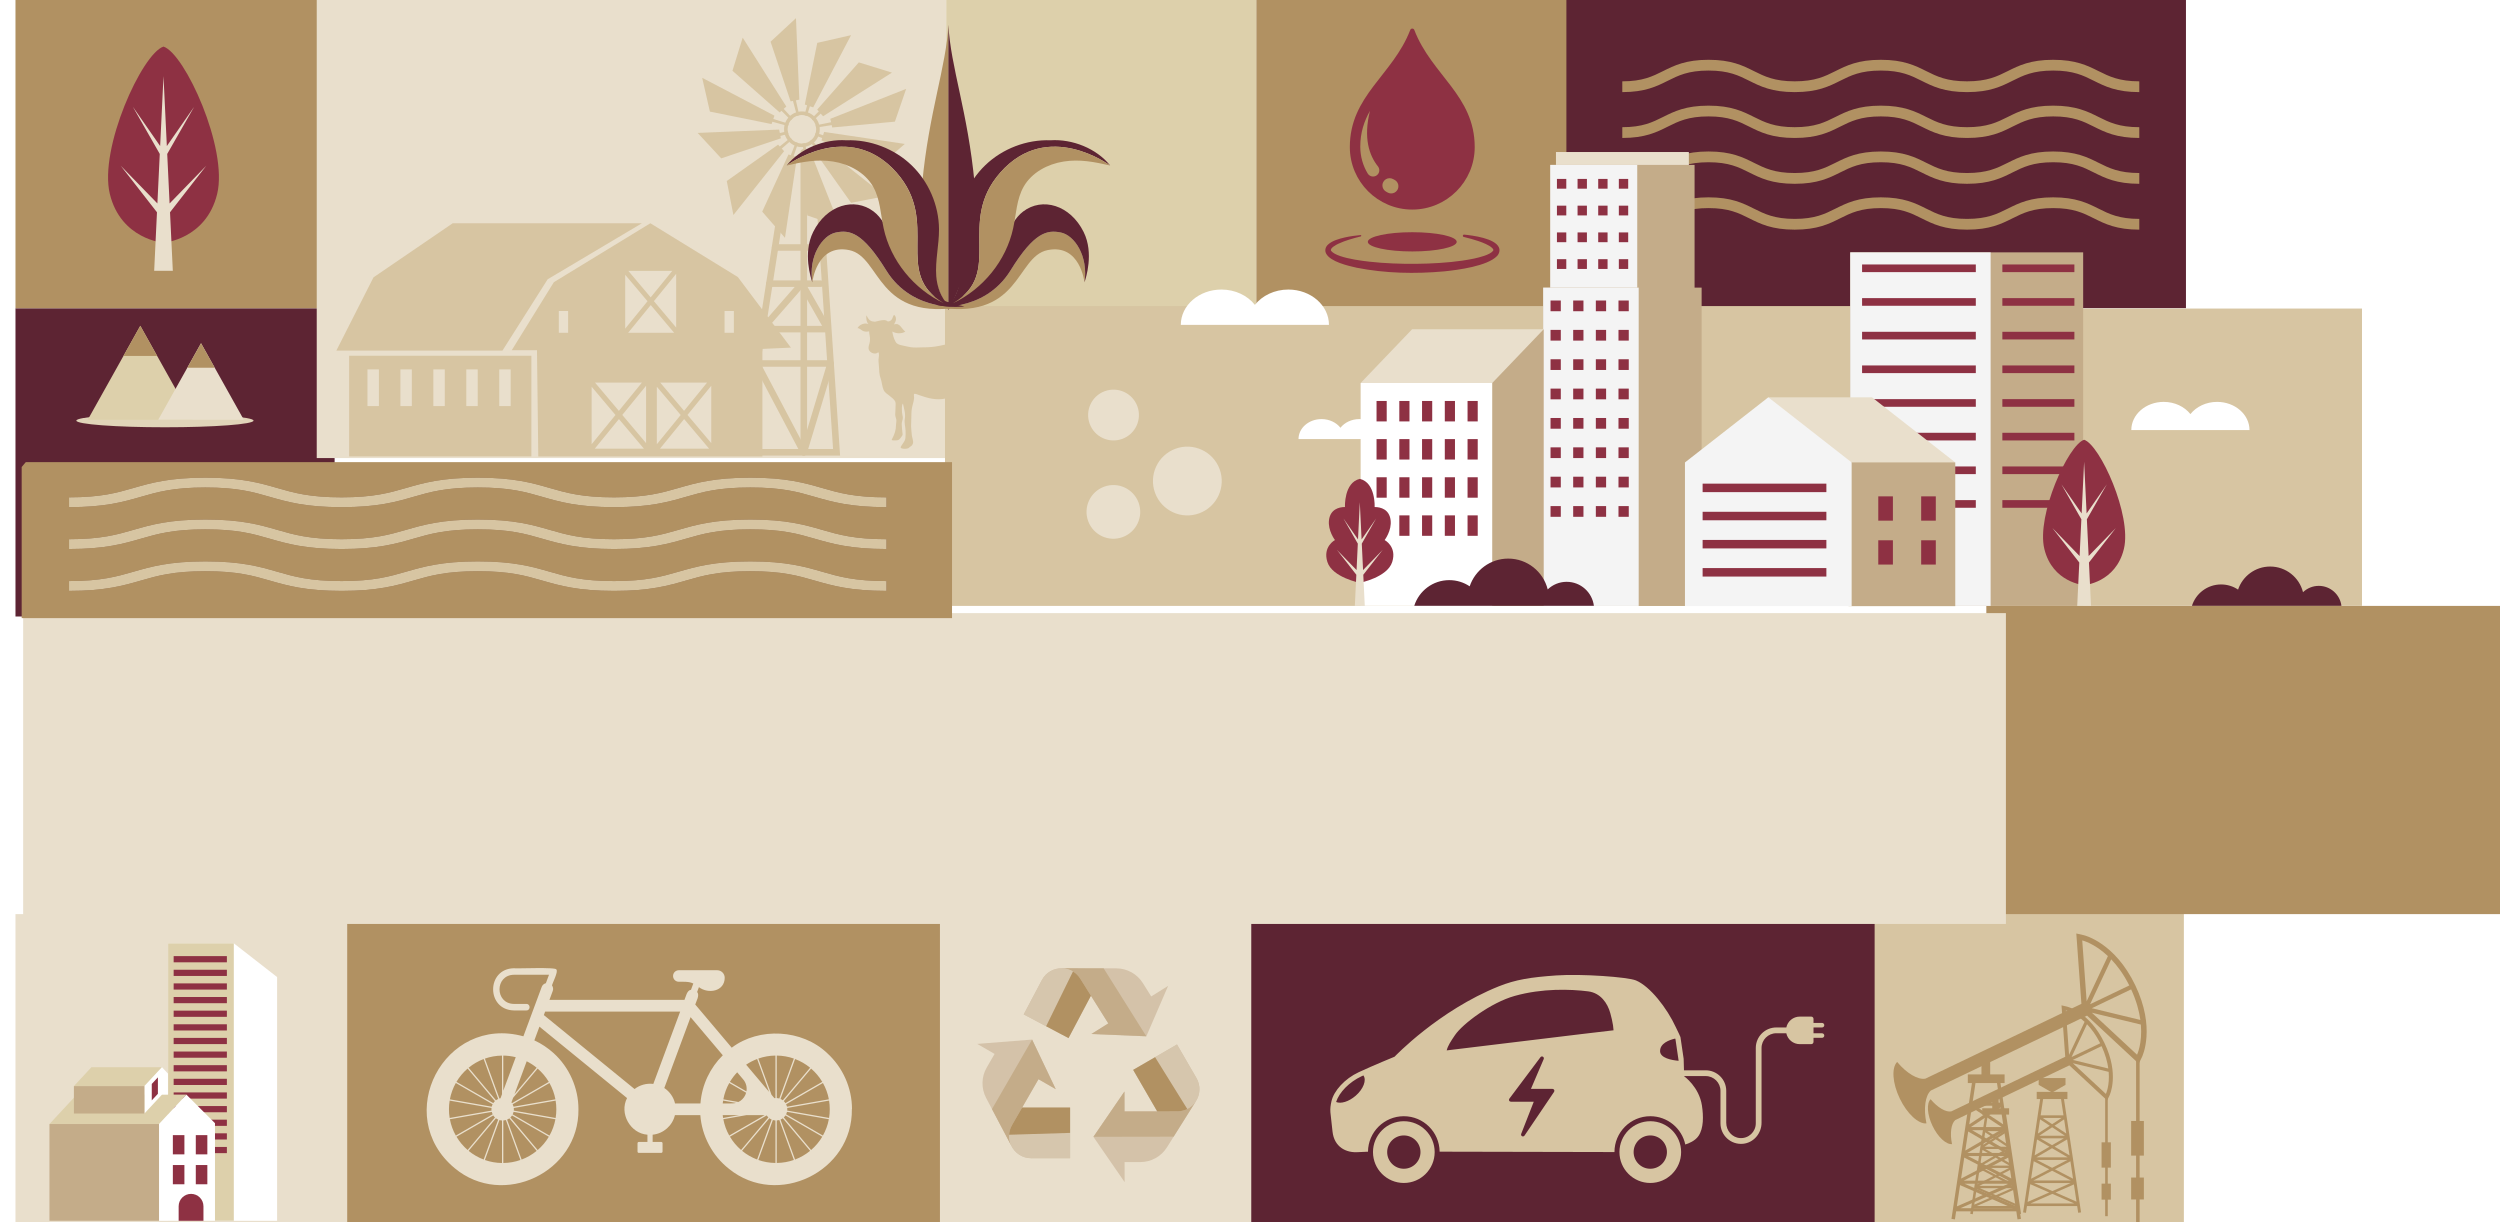 <?xml version="1.0" encoding="UTF-8"?>
<svg id="Capa_2" data-name="Capa 2" xmlns="http://www.w3.org/2000/svg" xmlns:xlink="http://www.w3.org/1999/xlink" viewBox="0 0 1233.82 603.31">
  <defs>
    <style>
      .cls-1 {
        fill: #f4f4f4;
      }

      .cls-2 {
        fill: #fff;
      }

      .cls-3, .cls-4 {
        fill: #b19162;
      }

      .cls-5 {
        fill: #8e3143;
      }

      .cls-6 {
        fill: #d4c2a9;
      }

      .cls-7 {
        fill: #ddd0ab;
      }

      .cls-8 {
        fill: #e1d4b9;
      }

      .cls-9 {
        filter: url(#drop-shadow-1);
      }

      .cls-9, .cls-10 {
        fill: #e9dfcc;
      }

      .cls-11 {
        fill: #5d2433;
      }

      .cls-12 {
        fill: #764c28;
      }

      .cls-13 {
        fill: #d6c6ad;
      }

      .cls-14 {
        fill: #c4ac89;
      }

      .cls-4 {
        filter: url(#drop-shadow-2);
      }

      .cls-15 {
        fill: #d7c5a2;
      }
    </style>
    <filter id="drop-shadow-1" filterUnits="userSpaceOnUse">
      <feOffset dx="3.62" dy="3.62"/>
      <feGaussianBlur result="blur" stdDeviation="3.62"/>
      <feFlood flood-color="#000" flood-opacity=".3"/>
      <feComposite in2="blur" operator="in"/>
      <feComposite in="SourceGraphic"/>
    </filter>
    <filter id="drop-shadow-2" filterUnits="userSpaceOnUse">
      <feOffset dx="2.89" dy="2.89"/>
      <feGaussianBlur result="blur-2" stdDeviation="3.85"/>
      <feFlood flood-color="#000" flood-opacity=".2"/>
      <feComposite in2="blur-2" operator="in"/>
      <feComposite in="SourceGraphic"/>
    </filter>
  </defs>
  <g id="Capa_1-2" data-name="Capa 1">
    <rect class="cls-11" x="7.64" y="152.15" width="157.5" height="152.11"/>
    <rect class="cls-11" x="772.24" width="306.59" height="152.11" transform="translate(1851.07 152.11) rotate(180)"/>
    <g>
      <path class="cls-3" d="m1035.72,35.11c-5.51-2.75-11.19-5.6-22.44-5.6s-16.94,2.85-22.44,5.6c-5.18,2.59-10.07,5.03-20.07,5.03s-14.9-2.44-20.07-5.03c-5.5-2.75-11.19-5.6-22.45-5.6s-16.94,2.85-22.44,5.6c-5.18,2.59-10.07,5.03-20.07,5.03s-14.9-2.45-20.08-5.03c-5.51-2.75-11.19-5.6-22.46-5.6s-16.96,2.85-22.46,5.6c-5.19,2.59-10.08,5.03-20.09,5.03v5.32c11.26,0,16.96-2.85,22.46-5.6,5.18-2.59,10.08-5.04,20.09-5.04s14.9,2.45,20.08,5.04c5.5,2.75,11.19,5.6,22.46,5.6s16.95-2.85,22.45-5.6c5.18-2.59,10.06-5.04,20.07-5.04s14.9,2.45,20.08,5.04c5.5,2.75,11.19,5.6,22.45,5.6s16.95-2.85,22.45-5.6c5.18-2.59,10.06-5.04,20.06-5.04s14.89,2.45,20.06,5.04c5.5,2.75,11.19,5.6,22.44,5.6v-5.32c-10,0-14.88-2.44-20.06-5.03Z"/>
      <path class="cls-3" d="m1013.28,52.14c-11.25,0-16.94,2.85-22.44,5.6-5.18,2.59-10.07,5.03-20.07,5.03s-14.9-2.44-20.07-5.03c-5.5-2.75-11.19-5.6-22.45-5.6s-16.94,2.85-22.44,5.6c-5.18,2.59-10.07,5.03-20.07,5.03s-14.9-2.45-20.08-5.03c-5.51-2.75-11.19-5.6-22.46-5.6s-16.96,2.85-22.46,5.6c-5.19,2.59-10.08,5.03-20.09,5.03v5.32c11.26,0,16.96-2.84,22.46-5.6,5.18-2.59,10.08-5.04,20.09-5.04s14.9,2.44,20.08,5.04c5.5,2.75,11.19,5.6,22.46,5.6s16.95-2.84,22.45-5.6c5.18-2.59,10.06-5.04,20.07-5.04s14.9,2.45,20.08,5.04c5.5,2.75,11.19,5.6,22.45,5.6s16.95-2.84,22.45-5.6c5.18-2.59,10.06-5.04,20.06-5.04s14.89,2.44,20.06,5.04c5.5,2.75,11.19,5.6,22.44,5.6v-5.32c-10,0-14.88-2.44-20.06-5.03-5.51-2.75-11.19-5.6-22.44-5.6Z"/>
      <path class="cls-3" d="m1013.28,74.76c-11.25,0-16.94,2.84-22.44,5.6-5.18,2.59-10.07,5.03-20.07,5.03s-14.9-2.44-20.07-5.03c-5.5-2.75-11.19-5.6-22.45-5.6s-16.94,2.84-22.44,5.6c-5.18,2.59-10.07,5.03-20.07,5.03s-14.9-2.44-20.08-5.03c-5.51-2.75-11.19-5.6-22.46-5.6s-16.96,2.84-22.46,5.6c-5.19,2.59-10.08,5.03-20.09,5.03v5.32c11.26,0,16.96-2.85,22.46-5.6,5.18-2.59,10.08-5.04,20.09-5.04s14.9,2.44,20.08,5.04c5.5,2.75,11.19,5.6,22.46,5.6s16.95-2.85,22.45-5.6c5.18-2.59,10.06-5.04,20.07-5.04s14.9,2.45,20.08,5.04c5.5,2.75,11.19,5.6,22.45,5.6s16.95-2.85,22.45-5.6c5.18-2.59,10.06-5.04,20.06-5.04s14.89,2.44,20.06,5.04c5.5,2.75,11.19,5.6,22.44,5.6v-5.32c-10,0-14.88-2.44-20.06-5.03-5.51-2.75-11.19-5.6-22.44-5.6Z"/>
      <path class="cls-3" d="m1013.28,97.39c-11.25,0-16.94,2.85-22.44,5.6-5.18,2.59-10.07,5.04-20.07,5.04s-14.9-2.44-20.07-5.04c-5.5-2.75-11.19-5.6-22.45-5.6s-16.94,2.85-22.44,5.6c-5.18,2.59-10.07,5.04-20.07,5.04s-14.9-2.45-20.08-5.04c-5.51-2.75-11.19-5.6-22.46-5.6s-16.96,2.85-22.46,5.6c-5.19,2.59-10.08,5.04-20.09,5.04v5.31c11.26,0,16.96-2.85,22.46-5.6,5.18-2.59,10.08-5.04,20.09-5.04s14.9,2.44,20.08,5.04c5.5,2.75,11.19,5.6,22.46,5.6s16.95-2.85,22.45-5.6c5.18-2.59,10.06-5.04,20.07-5.04s14.9,2.45,20.08,5.04c5.5,2.75,11.19,5.6,22.45,5.6s16.95-2.85,22.45-5.6c5.18-2.59,10.06-5.04,20.06-5.04s14.89,2.44,20.06,5.04c5.5,2.75,11.19,5.6,22.44,5.6v-5.31c-10,0-14.88-2.44-20.06-5.04-5.51-2.75-11.19-5.6-22.44-5.6Z"/>
    </g>
    <rect class="cls-3" x="7.64" width="153.03" height="152.11"/>
    <rect class="cls-10" x="156.32" width="310.55" height="226.07"/>
    <rect class="cls-7" x="466.96" width="153.03" height="152.11"/>
    <rect class="cls-3" x="620.03" width="153.03" height="152.11"/>
    <g>
      <path class="cls-5" d="m80.69,22.99c-10.54,3.4-31.93,50.28-26.49,72.71s26.49,24.12,26.49,24.12c0,0,21.05-1.7,26.49-24.12,5.44-22.42-15.95-69.31-26.49-72.71Z"/>
      <polygon class="cls-10" points="101.8 81.79 83.7 100.41 82.53 75.97 95.84 52.67 82.34 72.08 80.69 37.59 79.04 72.08 65.54 52.67 78.85 75.97 77.68 100.41 59.57 81.79 77.47 104.76 76.09 133.64 80.69 133.64 85.29 133.64 83.91 104.76 101.8 81.79"/>
    </g>
    <g>
      <path class="cls-5" d="m698,14.79c-.35-.92-1.66-.92-2.01,0-8.59,22.35-29.81,32.3-29.81,57.82,0,17.02,13.79,30.82,30.81,30.82s30.82-13.8,30.82-30.82c0-25.52-21.22-35.47-29.81-57.82Zm-17.82,71.01c-1.28,1.85-4.03,1.74-5.19-.18-2.32-3.86-3.66-8.38-3.66-13.21,0-7.03,1.93-12.64,4.78-17.68-3.34,13.44-.33,22.02,3.93,27.37.85,1.07.92,2.57.14,3.7Zm9.41,8.03c-.68,1.06-1.83,1.64-3,1.64-.57,0-1.13-.13-1.66-.41-.3-.16-.6-.33-.89-.5-1.67-.97-2.27-3.08-1.34-4.78.65-1.18,1.86-1.84,3.11-1.84.59,0,1.19.14,1.74.45.23.12.45.24.67.36,1.87.95,2.5,3.31,1.37,5.08Z"/>
      <ellipse class="cls-5" cx="696.99" cy="119.35" rx="21.94" ry="4.75"/>
      <path class="cls-5" d="m722.56,115.78c4.5.46,15.15,1.84,17.17,6.28.69,1.49.16,3.19-.92,4.32-4.79,4.96-19.21,6.85-26.08,7.55-14.39,1.29-29.02,1.01-43.22-1.81-4.24-.95-12.89-2.94-15.02-6.95-.81-1.55-.35-3.26.88-4.42,2.17-2.02,5.51-2.89,8.31-3.56,2.58-.58,5.18-.94,7.78-1.18.19-.02.35.12.37.31.02.17-.1.32-.26.36-3.71.95-7.47,1.95-10.94,3.56-1.09.5-4.58,2.3-3.66,3.6,3.22,3.97,19.22,5.44,24.65,5.84,7.67.56,15.38.66,23.06.39,7.62-.3,15.37-.91,22.8-2.46,2.61-.59,7.81-1.78,9.4-3.83.35-.46-.03-.91-.36-1.28-.87-.91-2.08-1.53-3.24-2.08-1.12-.52-2.3-.97-3.5-1.39-2.42-.83-4.92-1.49-7.41-2.1-.69-.18-.5-1.19.19-1.13h0Z"/>
    </g>
    <g>
      <path class="cls-15" d="m428.69,160.07c-.99-.94-1.43-3.18-1.01-4.48.32.86.83,1.8,1.55,2.4.81.68,1.69.7,2.57.79.41-.11.84-.19,1.23-.28,1.25-.28,3.13-.84,4.38-.31.27.11.51.27.73.46.58-.01,1.12-.14,1.69-.67.75-.7.8-2,1.41-2.6.75.56.98,1.38.95,2.24-.05,1.05-.67,1.6-.93,2.53,2.88-1.15,3.69,2.31,5.54,3.48-1.84,1.23-4.45,1.08-6.43-.01.22,1.62.82,3.69,1.65,5.11.72,1.23,2.15,1.52,3.45,1.79,1.28.26,2.58.61,3.88.82,2.05.33,3.98.09,6.03.09,2.97.01,5.58-.2,8.49-.8,2.66-.55,5.29-1.25,8-1.47,1.77-.14,3.58.14,5.3.62,1.02.29,2.07.51,3,1.03.87.49,1.25.5,2.18.65,2.01.34,2.8,2.39,4.02,3.72,1.47,1.6,4.42,1.24,5.05,4.24.26,1.21-.2,3.17-1,4.01-.12-1.53-1.47-3.6-3.22-3.47-.16,2.9-.51,5.9-1.21,8.68-.64,2.54-1.22,4.27-.02,6.8.69,1.46,1.67,2.1,2.82,3.1,1.24,1.08.99,1.71.68,3.19-.38,1.82-.64,3.68-.55,5.59.08,1.73.87,3.62.88,5.23.01,1.01-1.03,2.46-1.64,3.51-.56.96-.71.97-1.99,1.33-.79.22-1.7.42-2.49.55-.1-1.54,1.63-2.97,2.21-4.4.79-1.95.43-3.73.4-5.8-.02-1.45.47-3.94-.16-5.1-.47-.85-2.03-1.78-2.73-2.54-.66-.71-1.25-1.7-2.05-2.18-.17,2.54-.34,3.23-1.92,4.93-1.08,1.16-3.04,2.87-3.38,4.42-.16.7.35,1.83.02,2.64-.39.94-.56.56-1.18,1.17-.64.63-1.12,1.51-2.04,1.76-.95.26-2.84.04-3.9,0,.67-2.13,2.39-4.05,3.35-6.16.91-2.02,2.56-3.65,3.39-5.76,1.1-2.78-.47-4.72-2.02-6.9-1.06-1.49-1.11-.69-2.56.53-1.45,1.21-2.65,1.72-4.48,2.13-4.46,1.01-8.74-.16-12.92-1.65-.77-.27-1.74-.74-2.57-.65-.26.54.03,1.43-.01,2.05-.06,1.02-.34,2.06-.61,3.03-.47,1.7-.72,3.2-.72,5.01,0,1.99-.16,3.94-.16,5.93,0,1.33.26,2.48.31,3.77.06,1.33.56,2.49.69,3.78.07.7-.18,1.39-.69,1.96-.27.31-.54.38-.84.61-.24.18-.52.52-.8.67-.73.39-2.61.39-3.35.08-.92-.39-.25-.98.14-1.66.65-1.14,1.52-1.86,1.71-3.24.17-1.26.16-2.64.1-3.92-.08-1.8-.71-3.88-.38-5.64.5-2.66-.39-5.07-.9-7.66-.76.79-.52,3.34-.46,4.46.05.84.38,1.71.4,2.53.02,1.08-.59,2.04-.55,3.2.05,1.4.18,2.83.35,4.22.12.92.17,1.16-.42,1.9-.42.52-.83,1.25-1.42,1.59-.65.37-1.92.34-2.65.29-1.11-.07-.86-.27-.49-.97,1.05-1.99,1.81-4.17,1.8-6.49,0-.89.3-1.98.16-2.84-.14-.86-.56-1.53-.55-2.47,0-1.15.21-2.24.15-3.41-.05-.95.25-2.03-.12-2.94-.45-1.09-1.93-2.17-2.82-2.88-1.13-.91-2.36-1.55-2.96-2.95-.74-1.74-.78-3.67-1.39-5.45-.38-1.09-.61-2.07-.7-3.21-.15-1.76-.18-3.54-.39-5.3-.16-1.32.42-2.69.16-4-.05-.26-.13-.46-.24-.61-.46.37-.99.63-1.63.66-1.46.06-3.11-1.04-3.22-2.59-.07-1.11.48-2.17.63-3.26.09-.64.1-1.28.07-1.91-.03-.36-.07-.72-.15-1.09-.14-.66-.25-1.39-.28-2.13-.82.23-1.68.26-2.67-.03-1.02-.29-2-1.61-3.06-1.52.91-1.77,3.71-2.92,5.53-1.92Z"/>
      <g>
        <g>
          <path class="cls-15" d="m386.95,63.8c0,4.87,3.94,8.81,8.81,8.81,4.87,0,8.81-3.94,8.81-8.81,0-4.87-3.94-8.81-8.81-8.81-4.87,0-8.81,3.94-8.81,8.81Zm1.76,0c0-3.9,3.16-7.05,7.05-7.05s7.05,3.16,7.05,7.05c0,3.9-3.16,7.05-7.05,7.05s-7.05-3.16-7.05-7.05Z"/>
          <g>
            <path class="cls-15" d="m394.45,56.87c-.39.07-.76.18-1.12.31l-1.98-7.38-1.17.23-9.89-29.44,12.55-11.63,1.65,40.22-1.7.34,1.67,7.35Z"/>
            <path class="cls-15" d="m399.7,52.46l-1.47,4.74c-.39-.15-.8-.26-1.22-.34l1.31-4.88-1.13-.39,6.15-30.44,16.68-3.8-18.68,35.66-1.64-.56Z"/>
            <path class="cls-15" d="m405.05,56.08l-3.7,3.43c-.26-.33-.54-.64-.85-.93l3.6-3.6-.79-.9,20.55-23.29,16.35,5.05-34.01,21.54-1.14-1.3Z"/>
            <path class="cls-15" d="m386.77,53.73l4.39,4.74c-.3.26-.59.55-.84.86l-4.64-4.64-.9.79-23.29-20.55,5.05-16.35,21.54,34.01-1.3,1.14Z"/>
            <path class="cls-15" d="m410.73,62.92l-.26-1.17-7.71,1.21c-.05-.39-.12-.77-.23-1.13l7.62-1.5-.38-1.69,37.44-14.78-5.55,16.18-30.93,2.88Z"/>
            <path class="cls-15" d="m380.79,61.23l-30.44-6.15-3.8-16.68,35.66,18.68-.56,1.64,7.61,2.36c-.15.35-.26.72-.35,1.09l-7.73-2.07-.39,1.13Z"/>
            <path class="cls-15" d="m384.82,72.27l5.28-4.26c.24.32.5.62.79.89l-5.08,4.43,1.17,1.27-25.03,31.52-3.28-16.79,25.34-17.95.81.88Z"/>
            <path class="cls-15" d="m390.28,76.59l2.48-6.41c.36.17.73.31,1.12.42l-2.2,6.43,1.65.51-5.92,39.82-11.24-12.9,12.97-28.22,1.14.36Z"/>
            <path class="cls-15" d="m384.53,63.96l.34,1.7,3.91-.89c.06.44.16.86.29,1.27l-3.92,1.05.23,1.17-29.44,9.89-11.63-12.55,40.22-1.65Z"/>
            <path class="cls-15" d="m402.95,73.95l-3.39-4.21c.35-.23.68-.48.99-.77l3.48,3.99,1.27-1.17,31.52,25.03-16.79,3.28-17.95-25.34.88-.81Z"/>
            <path class="cls-15" d="m405.42,69.28l.36-1.14-3.61-1.39c.18-.39.32-.81.43-1.23l3.61,1.24.51-1.65,39.82,5.92-12.9,11.24-28.22-12.97Z"/>
            <path class="cls-15" d="m396.02,70.84c.44-.02.87-.07,1.28-.16l.81,4.13,1.69-.38,14.78,37.44-16.18-5.55-2.88-30.93,1.17-.26-.67-4.29Z"/>
          </g>
        </g>
        <polygon class="cls-15" points="364.79 224.84 414.61 224.84 406.19 99.99 402.95 100.21 411.14 221.59 368.58 221.59 388.55 94.02 385.34 93.51 364.79 224.84"/>
        <path class="cls-15" d="m396.45,224.82c-.8-.12-1.38-.8-1.38-1.61v-42.21s-21.52,0-21.52,0c-.9,0-1.62-.73-1.62-1.62,0-.9.73-1.62,1.62-1.62h21.52s0-102.64,0-102.64c0-.9.73-1.62,1.62-1.62s1.62.73,1.62,1.62v102.64s11.61,0,11.61,0c.51,0,1,.24,1.3.65.31.41.4.95.25,1.44l-13.23,43.83c-.21.69-.85,1.15-1.55,1.15-.08,0-.16,0-.24-.02Zm1.86-43.81v31.22s9.42-31.22,9.42-31.22h-9.42Z"/>
        <path class="cls-15" d="m396.69,224.84c.26,0,.51-.06.76-.19.79-.42,1.1-1.4.68-2.19l-23.14-43.83c-.42-.79-1.4-1.1-2.19-.68-.79.42-1.1,1.4-.68,2.19l23.14,43.83c.29.55.85.86,1.44.86Z"/>
        <path class="cls-15" d="m374.69,163.11c-.26-.58-.16-1.26.26-1.74l17.25-19.75h-12.48c-.9,0-1.62-.73-1.62-1.62,0-.9.73-1.62,1.62-1.62h25.34c.9,0,1.62.73,1.62,1.62,0,.9-.73,1.62-1.62,1.62h-6.51s11.38,20.01,11.38,20.01c.29.5.28,1.12,0,1.62-.29.5-.82.81-1.4.81h-32.35c-.64,0-1.21-.37-1.48-.95Zm20.79-20.32l-15.74,18.02h25.99s-10.25-18.02-10.25-18.02Z"/>
        <path class="cls-15" d="m382.51,123.76h22.06c.9,0,1.62-.73,1.62-1.62s-.73-1.62-1.62-1.62h-22.06c-.9,0-1.62.73-1.62,1.62s.73,1.62,1.62,1.62Z"/>
      </g>
      <g>
        <path class="cls-15" d="m252.55,172.84h12.47s.64,52.43.64,52.43h110.61s0-53.07,0-53.07l14.07-.64-26.21-34.85-43.16-26.53-47.63,29.09-20.78,33.57Zm64.25,15.98l-11.37,13.95-11.77-13.95h23.14Zm-6.79-24.58l11.15-13.68,11.54,13.68h-22.7Zm-1.46-28.63l11.02,13.06-11.02,13.52v-26.58Zm23.23-1.93l-10.65,13.07-11.03-13.07h19.69s1.99,0,1.99,0Zm1.93,27.98l-10.99-13.03,10.99-13.49c0,4.86,0,20.35,0,26.51Zm15.26,27.15l-11.37,13.95-11.77-13.95h23.14Zm8.62-35.33h4.59v10.75h-4.59v-10.75Zm-6.56,65.2l-11.73-13.9,11.73-14.39c0,5.19,0,21.72,0,28.3Zm-25.3,2.74l11.9-14.6,12.32,14.6h-24.22Zm-1.56-30.55l11.76,13.94-11.76,14.43v-28.36Zm-5.32,27.81l-11.73-13.9,11.73-14.39c0,5.19,0,21.72,0,28.3Zm-25.3,2.74l11.9-14.6,12.32,14.6h-24.22Zm-1.56-30.55l11.76,13.94-11.76,14.43v-28.36Zm-16.2-37.38h4.59v10.75h-4.59v-10.75Z"/>
        <polygon class="cls-15" points="166 173.02 247.98 173.02 270.29 137.83 316.8 110.18 223.42 110.18 184.33 136.88 166 173.02"/>
        <path class="cls-15" d="m172.31,175.58v49.68s89.94,0,89.94,0v-49.68s-89.94,0-89.94,0Zm74.08,6.73h5.64v18.11h-5.64v-18.11Zm-16.26,0h5.64v18.11h-5.64v-18.11Zm-16.26,0h5.64v18.11h-5.64v-18.11Zm-16.26,0h5.64v18.11h-5.64v-18.11Zm-16.26,0h5.64v18.11h-5.64v-18.11Z"/>
      </g>
    </g>
    <rect class="cls-10" x="7.64" y="451.14" width="163.71" height="152.11"/>
    <rect class="cls-3" x="171.33" y="451.14" width="292.75" height="152.11"/>
    <rect class="cls-15" x="924.77" y="450.98" width="153.03" height="152.11"/>
    <rect class="cls-11" x="617.44" y="451.2" width="307.74" height="152.11"/>
    <rect class="cls-10" x="463.89" y="451.2" width="153.61" height="152.11"/>
    <g>
      <polygon class="cls-2" points="136.76 602.49 82.96 602.49 82.96 465.55 115.39 465.55 136.76 482.21 136.76 602.49"/>
      <rect class="cls-7" x="82.96" y="465.55" width="32.43" height="136.93"/>
      <rect class="cls-5" x="85.7" y="471.87" width="26.27" height="3.06"/>
      <rect class="cls-5" x="85.7" y="478.6" width="26.27" height="3.06"/>
      <rect class="cls-5" x="85.7" y="485.33" width="26.27" height="3.06"/>
      <rect class="cls-5" x="85.7" y="492.05" width="26.27" height="3.06"/>
      <rect class="cls-5" x="85.7" y="498.78" width="26.27" height="3.06"/>
      <rect class="cls-5" x="85.7" y="505.51" width="26.27" height="3.06"/>
      <rect class="cls-5" x="85.7" y="512.23" width="26.27" height="3.06"/>
      <rect class="cls-5" x="85.7" y="518.96" width="26.27" height="3.06"/>
      <rect class="cls-5" x="85.7" y="525.69" width="26.27" height="3.06"/>
      <rect class="cls-5" x="85.7" y="532.41" width="26.27" height="3.06"/>
      <rect class="cls-5" x="85.7" y="539.14" width="26.27" height="3.06"/>
      <rect class="cls-5" x="85.7" y="545.87" width="26.27" height="3.06"/>
      <rect class="cls-5" x="85.7" y="552.59" width="26.27" height="3.06"/>
      <rect class="cls-5" x="85.7" y="559.32" width="26.27" height="3.06"/>
      <rect class="cls-5" x="85.7" y="566.05" width="26.27" height="3.06"/>
    </g>
    <g>
      <polygon class="cls-7" points="91.99 540.22 78.51 554.74 24.41 554.74 37.89 540.22 91.99 540.22"/>
      <polygon class="cls-7" points="79.94 526.68 71.26 536.02 36.47 536.02 45.14 526.68 79.94 526.68"/>
      <polygon class="cls-2" points="71.26 536.02 71.26 549.56 79.94 540.22 82.9 540.22 82.9 529.86 79.94 526.68 71.26 536.02"/>
      <rect class="cls-14" x="36.47" y="536.02" width="34.8" height="13.54"/>
      <rect class="cls-14" x="24.41" y="554.74" width="54.1" height="47.74"/>
      <polygon class="cls-2" points="91.99 540.22 106.1 554.33 106.1 602.49 78.51 602.49 78.51 554.74 91.99 540.22"/>
      <rect class="cls-5" x="96.63" y="560.22" width="5.7" height="9.49" transform="translate(198.96 1129.93) rotate(180)"/>
      <rect class="cls-5" x="85.31" y="560.22" width="5.7" height="9.49" transform="translate(176.32 1129.93) rotate(180)"/>
      <rect class="cls-5" x="96.63" y="574.99" width="5.7" height="9.49" transform="translate(198.96 1159.46) rotate(180)"/>
      <rect class="cls-5" x="85.31" y="574.99" width="5.7" height="9.49" transform="translate(176.32 1159.46) rotate(180)"/>
      <polygon class="cls-5" points="77.93 531.7 77.93 539.81 74.9 543.07 74.9 534.96 77.93 531.7"/>
      <path class="cls-5" d="m88.16,602.49h12.25v-7.16c0-3.38-2.74-6.12-6.12-6.12h0c-3.38,0-6.12,2.74-6.12,6.12v7.16Z"/>
    </g>
    <g>
      <path class="cls-6" d="m576.52,486.53l-10.77,24.91-27.12-1.13,8.35-5.24-8.58-13.67-11.07,20.93-11.05-5.85-11.05-5.85,8.96-16.93c2.08-3.93,5.99-5.89,9.88-5.83h6.25s14.39.03,14.39.03h6.21c5.33.02,10.29,2.76,13.12,7.28l4.13,6.59,8.35-5.24Z"/>
      <path class="cls-14" d="m538.63,510.32l8.35-5.24-8.58-13.67-5.27-8.4c-.96-1.53-2.2-2.71-3.59-3.56-1.68-1.02-3.58-1.54-5.49-1.57h6.25s14.39.03,14.39.03l21.05,33.53-27.12-1.13Z"/>
      <path class="cls-13" d="m529.54,479.45l-13.26,27.04-11.05-5.85,8.96-16.93c2.08-3.93,5.99-5.89,9.88-5.83,1.91.03,3.81.55,5.49,1.57Z"/>
      <path class="cls-3" d="m538.41,491.41l-11.07,20.93-11.05-5.85,13.26-27.04c1.39.84,2.63,2.03,3.59,3.56l5.27,8.4Z"/>
      <path class="cls-6" d="m482.32,515.19l27.06-2.13,11.68,24.5-8.54-4.93-8.07,13.98h23.68s0,12.51,0,12.51v12.51h-19.15c-4.44,0-8.01-2.54-9.77-6l-2.92-5.53-6.71-12.73-2.9-5.5c-2.48-4.72-2.38-10.38.29-15l3.89-6.73-8.54-4.93Z"/>
      <path class="cls-14" d="m521.06,537.55l-8.54-4.93-8.07,13.98-4.96,8.59c-.9,1.56-1.37,3.21-1.47,4.84-.11,1.96.31,3.88,1.18,5.58l-2.92-5.53-6.71-12.73,19.8-34.29,11.68,24.5Z"/>
      <path class="cls-13" d="m498.03,560.02l30.1-.92v12.51h-19.15c-4.44,0-8.01-2.54-9.77-6-.86-1.7-1.29-3.62-1.18-5.58Z"/>
      <path class="cls-3" d="m504.45,546.6h23.68s0,12.51,0,12.51l-30.1.92c.09-1.62.56-3.27,1.47-4.84l4.96-8.59Z"/>
      <g>
        <path class="cls-6" d="m555.03,583.4l-15.41-22.34,15.34-22.39.02,9.86,16.14-.03-11.87-20.49,10.82-6.27,10.82-6.27,9.6,16.57c2.23,3.84,1.82,8.2-.3,11.46l-3.32,5.3-7.65,12.19-3.3,5.26c-2.83,4.51-7.79,7.26-13.12,7.27h-7.78s.02,9.88.02,9.88Z"/>
        <path class="cls-14" d="m554.95,538.66l.02,9.86,16.14-.03,9.92-.02c1.81,0,3.47-.42,4.92-1.16,1.75-.88,3.2-2.22,4.24-3.82l-3.32,5.3-7.65,12.19-39.59.07,15.34-22.39Z"/>
        <path class="cls-13" d="m585.94,547.32l-15.89-25.58,10.82-6.27,9.6,16.57c2.23,3.84,1.82,8.2-.3,11.46-1.04,1.6-2.49,2.94-4.24,3.82Z"/>
        <path class="cls-3" d="m571.11,548.5l-11.87-20.49,10.82-6.27,15.89,25.58c-1.45.73-3.11,1.16-4.92,1.16l-9.92.02Z"/>
      </g>
    </g>
    <g>
      <path class="cls-15" d="m899.22,509.96h-4.2v-2.88h4.2c.62,0,1.12-.5,1.12-1.12s-.5-1.12-1.12-1.12h-4.2v-2c0-.62-.5-1.12-1.12-1.12h-5.67c-3.25,0-5.98,2.3-6.63,5.36h-4.94c-5.6,0-10.13,4.54-10.13,10.13v37.19c0,4.18-3.54,7.56-7.79,7.27-3.87-.26-6.79-3.65-6.79-7.53v-15.78c0-5.6-4.54-10.13-10.13-10.13h-10.73c-.03-1.59-.08-3.65-.16-5.7l-1.58-10.71c-.22-.55-.46-1.08-.71-1.6-.48-1.02-1-2.04-1.52-3.16-4.42-9.64-12.83-20.32-19.73-23.19-4.07-1.69-26.74-3.34-39.29-2.47-12.63.88-20.13,2.06-28.4,5.38-29.84,11.99-51.45,34.74-51.45,34.74,0,0-10.44,4.26-17.7,7.65-6.88,3.2-12.25,9.15-13.43,14.3-.41,1.79-.69,3.62-.53,5.49l1.03,9.36c.79,7.82,6.79,10.75,12.69,10.29l4.83-.22c.1-9.69,7.97-17.51,17.68-17.51s17.57,7.82,17.68,17.5l86.28.19c0-9.77,7.92-17.69,17.68-17.69,8.49,0,15.57,5.98,17.28,13.96,1.72-.53,4.87-1.79,6.53-4.24,2.55-3.76,2.48-9.69,1.69-14.95-1.39-9.3-8.83-14.52-8.83-14.52,0,0,0-.02,0-.06h10.68c4.03,0,7.29,3.27,7.29,7.29v16.04c0,5.91,5.09,10.65,11.11,10.09,5.25-.49,9.16-5.11,9.16-10.38v-36.89c0-4.03,3.26-7.29,7.29-7.29h4.93c.65,3.07,3.38,5.38,6.64,5.38h5.67c.62,0,1.12-.5,1.12-1.12v-2h4.2c.62,0,1.12-.5,1.12-1.12s-.5-1.12-1.12-1.12Zm-230.24,30.88c-3.35,2.88-7.26,4.03-9.57,3.02,1.49-4.75,6.51-9.88,12.55-12.69.3-.14.6-.28.92-.42,1.68,2.31,0,6.74-3.89,10.09Zm98-1.97l-14.6,21.59c-.18.26-.47.41-.77.41-.15,0-.3-.03-.43-.11-.42-.22-.61-.72-.43-1.17l6.21-15.87h-11.3c-.35,0-.68-.2-.84-.52-.16-.32-.12-.69.09-.98l15.35-20.46c.28-.38.8-.49,1.21-.25.41.24.58.74.39,1.18l-6.3,14.71h10.65c.35,0,.66.19.82.5.16.31.14.67-.05.96Zm14.54-28.65l-67.53,8.18c.52-2.21,1.98-4.45,4.08-7.54,3.77-5.56,17.75-16.07,29.47-19.35,13.73-3.84,27.51-3.34,36.24-2.25,6.15.77,9.6,5.84,10.94,10.72.57,2.07,1.04,4.03,1.35,6.03.12.81.21,1.63.26,2.47l-14.81,1.74Zm37.78,8.48c0-3.79,4.48-5.46,7.45-6.14.05.11.1.21.14.32l1.54,10.51s0,.09,0,.14c-3.36-.29-9.14-1.32-9.14-4.82Z"/>
      <path class="cls-15" d="m692.83,553.35c-8.41,0-15.22,6.82-15.22,15.24s6.82,15.24,15.22,15.24,15.22-6.82,15.22-15.24-6.82-15.24-15.22-15.24Zm0,23.46c-4.54,0-8.22-3.68-8.22-8.22s3.68-8.22,8.22-8.22,8.22,3.68,8.22,8.22-3.68,8.22-8.22,8.22Z"/>
      <path class="cls-15" d="m814.46,553.35c-8.41,0-15.22,6.82-15.22,15.24s6.82,15.24,15.22,15.24,15.22-6.82,15.22-15.24-6.82-15.24-15.22-15.24Zm0,23.46c-4.54,0-8.22-3.68-8.22-8.22s3.68-8.22,8.22-8.22,8.22,3.68,8.22,8.22-3.68,8.22-8.22,8.22Z"/>
    </g>
    <g>
      <g>
        <path class="cls-3" d="m1025.64,598.55l1.42-.21-8.43-55.91h1.7v-3.56h-15.15v3.56h1.7l-8.43,55.91,1.42.21.5-3.33h24.77l.5,3.33Zm-3.74-14.67l-9.01,3.95-9.01-3.95h18.02Zm-18.38-1.29l9.26-4.79,9.26,4.79h-18.51Zm20.01,1.96l1.28,8.5-10.34-4.53,9.06-3.97Zm-9.36-7.47l7.64-3.95,1.29,8.58-8.93-4.63Zm6.13-4.61l-7.52,3.89-7.52-3.89h15.04Zm-15.29-1.29l7.73-4.5,7.73,4.5h-15.47Zm9.01-5.25l6.16-3.59,1.19,7.87-7.35-4.28Zm4.52-4.12l-5.8,3.37-5.8-3.37h11.59Zm-12.09-1.29l6.33-4.17,6.33,4.17h-12.66Zm7.5-4.94l4.75-3.13,1.05,6.95-5.79-3.82Zm-1.17-.77l-4.66-3.07h9.32l-4.66,3.07Zm-5.95-2.38l4.78,3.15-5.83,3.84,1.05-6.99Zm-1.5,9.93l6.13,3.57-7.31,4.26,1.18-7.83Zm6.05,14.72l-8.98,4.65,1.3-8.62,7.68,3.97Zm-.07,11.44l-10.63,4.66,1.32-8.74,9.31,4.08Zm1.58.69l10.77,4.72h-21.55l10.77-4.72Zm4.28-46.79l1.21,8.03h-11.26l1.21-8.03h8.84Z"/>
        <polygon class="cls-3" points="1006.14 532.05 1006.14 535.4 1012.76 539.23 1019.39 535.4 1019.39 532.05 1006.14 532.05"/>
      </g>
      <g>
        <path class="cls-3" d="m1019.99,496.76l-2.58-.59,1.84,25.37-56.23,26.96c-2.62.54-6.75-1.85-10.21-6.01-2.06,2.06-1.73,7.59.94,13.17,2.66,5.55,6.74,9.26,9.63,8.99-1.13-5.33-.44-10.1,1.6-11.87l56.3-26.99,18.63,17.32,1.16-2.38c.21-.42,4.95-10.53-2.41-25.88-7.36-15.36-18.21-17.98-18.67-18.09Zm16.51,18.14l-14.12,6.77,7.61-16.19c2.21,2.31,4.48,5.37,6.52,9.42Zm-16.95-16.23s4.3.98,9.25,5.64l-7.66,16.3-1.59-21.94Zm19.75,41.2l-16.28-15.14,17.67,4.27c.57,6.85-1.38,10.87-1.38,10.87Zm-16.3-16.76l14.18-6.8c1.91,4.14,2.89,7.85,3.33,11.03l-17.51-4.23Z"/>
        <path class="cls-3" d="m996.2,599.25l1.25-.19-7.39-48.98h1.49v-3.12h-13.27v3.12h1.49l-7.39,48.98,1.25.19.44-2.92h21.69l.44,2.92Zm-3.27-12.85l-7.89,3.46-7.89-3.46h15.79Zm-16.1-1.13l8.11-4.2,8.11,4.2h-16.22Zm17.53,1.72l1.12,7.44-9.06-3.97,7.93-3.48Zm-8.2-6.55l6.69-3.46,1.13,7.52-7.82-4.05Zm5.37-4.04l-6.59,3.41-6.59-3.41h13.17Zm-13.39-1.13l6.77-3.94,6.77,3.94h-13.55Zm7.89-4.6l5.4-3.14,1.04,6.89-6.44-3.75Zm3.96-3.61l-5.08,2.96-5.08-2.96h10.15Zm-10.59-1.13l5.54-3.65,5.54,3.65h-11.09Zm6.57-4.33l4.16-2.74.92,6.09-5.08-3.35Zm-1.02-.68l-4.08-2.69h8.16l-4.08,2.69Zm-5.21-2.08l4.18,2.76-5.11,3.37.92-6.12Zm-1.31,8.69l5.37,3.13-6.41,3.73,1.03-6.86Zm5.3,12.89l-7.86,4.07,1.14-7.55,6.72,3.48Zm-.06,10.02l-9.31,4.08,1.15-7.65,8.16,3.57Zm1.38.61l9.44,4.13h-18.87l9.44-4.13Zm3.75-40.98l1.06,7.03h-9.86l1.06-7.03h7.74Z"/>
        <rect class="cls-3" x="983.22" y="541.33" width="3.14" height="7.14"/>
        <rect class="cls-3" x="1038.96" y="540.31" width="1.28" height="59.91"/>
        <rect class="cls-3" x="1037.18" y="563.77" width="4.59" height="12.49"/>
        <rect class="cls-3" x="1037.18" y="584.16" width="4.59" height="7.9"/>
      </g>
      <g>
        <path class="cls-3" d="m1028.25,461.51l-3.54-.81,2.52,34.73-76.97,36.9c-3.59.73-9.24-2.54-13.97-8.23-2.82,2.82-2.37,10.4,1.29,18.03,3.64,7.59,9.22,12.67,13.18,12.31-1.54-7.3-.6-13.82,2.19-16.25l77.07-36.95,25.51,23.71,1.59-3.26c.28-.58,6.78-14.41-3.3-35.43-10.08-21.02-24.93-24.62-25.56-24.76Zm22.6,24.84l-19.33,9.27,10.42-22.16c3.02,3.16,6.14,7.36,8.92,12.89Zm-23.2-22.22s5.89,1.34,12.66,7.72l-10.49,22.31-2.18-30.03Zm27.04,56.4l-22.29-20.72,24.18,5.85c.78,9.37-1.89,14.87-1.89,14.87Zm-22.32-22.94l19.41-9.31c2.61,5.66,3.96,10.74,4.55,15.1l-23.96-5.8Z"/>
        <path class="cls-3" d="m995.69,601.81l1.71-.26-10.11-67.04h2.04v-4.27h-18.16v4.27h2.04l-10.11,67.04,1.71.26.6-3.99h29.69l.6,3.99Zm-4.48-17.59l-10.8,4.73-10.8-4.73h21.61Zm-22.04-1.54l11.1-5.75,11.1,5.75h-22.2Zm23.99,2.35l1.54,10.19-12.4-5.43,10.86-4.76Zm-11.22-8.96l9.16-4.74,1.55,10.29-10.71-5.55Zm7.35-5.53l-9.02,4.67-9.02-4.67h18.03Zm-18.33-1.54l9.27-5.4,9.27,5.4h-18.55Zm10.8-6.29l7.39-4.3,1.42,9.43-8.81-5.13Zm5.42-4.94l-6.95,4.05-6.95-4.05h13.9Zm-14.5-1.54l7.59-5,7.59,5h-15.18Zm8.99-5.93l5.69-3.75,1.26,8.33-6.95-4.58Zm-1.4-.92l-5.59-3.68h11.17l-5.59,3.68Zm-7.13-2.85l5.73,3.77-6.99,4.61,1.26-8.38Zm-1.79,11.9l7.35,4.28-8.77,5.11,1.42-9.39Zm7.26,17.65l-10.76,5.57,1.56-10.34,9.2,4.77Zm-.09,13.72l-12.75,5.58,1.58-10.48,11.17,4.89Zm1.9.83l12.92,5.66h-25.83l12.92-5.66Zm5.14-56.1l1.45,9.63h-13.5l1.45-9.63h10.6Z"/>
        <rect class="cls-3" x="977.91" y="522.52" width="4.3" height="9.77"/>
        <rect class="cls-3" x="1054.22" y="521.13" width="1.75" height="82.01"/>
        <rect class="cls-3" x="1051.78" y="553.23" width="6.28" height="17.1"/>
        <rect class="cls-3" x="1051.78" y="581.15" width="6.28" height="10.82"/>
      </g>
    </g>
    <rect class="cls-15" x="466.38" y="151.06" width="496.51" height="147.97"/>
    <rect class="cls-3" x="980.31" y="299.03" width="253.51" height="152.11"/>
    <rect class="cls-15" x="835.6" y="152.28" width="330.11" height="146.75"/>
    <rect class="cls-9" x="7.81" y="298.97" width="978.54" height="153.4"/>
    <g>
      <path class="cls-10" d="m570.06,243.27c-3.24-8.8,1.27-18.56,10.06-21.8,8.8-3.24,18.56,1.27,21.8,10.06,3.24,8.8-1.27,18.56-10.06,21.8-8.8,3.24-18.56-1.27-21.8-10.06Z"/>
      <path class="cls-10" d="m537.79,209.17c-2.39-6.5.93-13.71,7.43-16.1,6.5-2.39,13.71.93,16.1,7.43,2.39,6.5-.93,13.71-7.43,16.1-6.5,2.39-13.71-.93-16.1-7.43Z"/>
      <path class="cls-10" d="m537.05,257.21c-2.53-6.87.99-14.48,7.86-17.01,6.87-2.53,14.48.99,17.01,7.86,2.53,6.87-.99,14.48-7.86,17.01-6.87,2.53-14.48-.99-17.01-7.86Z"/>
    </g>
    <g>
      <g>
        <rect class="cls-10" x="767.91" y="75.03" width="65.59" height="84.17"/>
        <rect class="cls-14" x="765.08" y="81.38" width="71.24" height="91.42"/>
        <rect class="cls-1" x="765.08" y="81.38" width="42.94" height="91.42"/>
        <g>
          <rect class="cls-5" x="768.39" y="88.3" width="4.62" height="4.82"/>
          <rect class="cls-5" x="778.57" y="88.3" width="4.62" height="4.82"/>
          <rect class="cls-5" x="788.76" y="88.3" width="4.62" height="4.82"/>
          <rect class="cls-5" x="798.94" y="88.3" width="4.62" height="4.82"/>
        </g>
        <g>
          <rect class="cls-5" x="768.39" y="101.5" width="4.62" height="4.82"/>
          <rect class="cls-5" x="778.57" y="101.5" width="4.62" height="4.82"/>
          <rect class="cls-5" x="788.76" y="101.5" width="4.62" height="4.82"/>
          <rect class="cls-5" x="798.94" y="101.5" width="4.62" height="4.82"/>
        </g>
        <g>
          <rect class="cls-5" x="768.39" y="114.71" width="4.62" height="4.82"/>
          <rect class="cls-5" x="778.57" y="114.71" width="4.62" height="4.82"/>
          <rect class="cls-5" x="788.76" y="114.71" width="4.62" height="4.82"/>
          <rect class="cls-5" x="798.94" y="114.71" width="4.62" height="4.82"/>
        </g>
        <g>
          <rect class="cls-5" x="768.39" y="127.91" width="4.62" height="4.82"/>
          <rect class="cls-5" x="778.57" y="127.91" width="4.62" height="4.82"/>
          <rect class="cls-5" x="788.76" y="127.91" width="4.62" height="4.82"/>
          <rect class="cls-5" x="798.94" y="127.91" width="4.62" height="4.82"/>
        </g>
      </g>
      <g>
        <rect class="cls-14" x="761.6" y="141.95" width="78.2" height="157.1"/>
        <rect class="cls-1" x="761.6" y="141.95" width="47.14" height="157.1"/>
        <g>
          <rect class="cls-5" x="765.23" y="148.31" width="5.07" height="5.29"/>
          <rect class="cls-5" x="776.41" y="148.31" width="5.07" height="5.29"/>
          <rect class="cls-5" x="787.59" y="148.31" width="5.07" height="5.29"/>
          <rect class="cls-5" x="798.77" y="148.31" width="5.07" height="5.29"/>
        </g>
        <g>
          <rect class="cls-5" x="765.23" y="162.81" width="5.07" height="5.29"/>
          <rect class="cls-5" x="776.41" y="162.81" width="5.07" height="5.29"/>
          <rect class="cls-5" x="787.59" y="162.81" width="5.07" height="5.29"/>
          <rect class="cls-5" x="798.77" y="162.81" width="5.07" height="5.29"/>
        </g>
        <g>
          <rect class="cls-5" x="765.23" y="177.3" width="5.07" height="5.29"/>
          <rect class="cls-5" x="776.41" y="177.3" width="5.07" height="5.29"/>
          <rect class="cls-5" x="787.59" y="177.3" width="5.07" height="5.29"/>
          <rect class="cls-5" x="798.77" y="177.3" width="5.07" height="5.29"/>
        </g>
        <g>
          <rect class="cls-5" x="765.23" y="191.79" width="5.07" height="5.29"/>
          <rect class="cls-5" x="776.41" y="191.79" width="5.07" height="5.29"/>
          <rect class="cls-5" x="787.59" y="191.79" width="5.07" height="5.29"/>
          <rect class="cls-5" x="798.77" y="191.79" width="5.07" height="5.29"/>
        </g>
        <g>
          <rect class="cls-5" x="765.23" y="206.29" width="5.07" height="5.29"/>
          <rect class="cls-5" x="776.41" y="206.29" width="5.07" height="5.29"/>
          <rect class="cls-5" x="787.59" y="206.29" width="5.07" height="5.29"/>
          <rect class="cls-5" x="798.77" y="206.29" width="5.07" height="5.29"/>
        </g>
        <g>
          <rect class="cls-5" x="765.23" y="220.78" width="5.07" height="5.29"/>
          <rect class="cls-5" x="776.41" y="220.78" width="5.07" height="5.29"/>
          <rect class="cls-5" x="787.59" y="220.78" width="5.07" height="5.29"/>
          <rect class="cls-5" x="798.77" y="220.78" width="5.07" height="5.29"/>
        </g>
        <g>
          <rect class="cls-5" x="765.23" y="235.27" width="5.07" height="5.29"/>
          <rect class="cls-5" x="776.41" y="235.27" width="5.07" height="5.29"/>
          <rect class="cls-5" x="787.59" y="235.27" width="5.07" height="5.29"/>
          <rect class="cls-5" x="798.77" y="235.27" width="5.07" height="5.29"/>
        </g>
        <g>
          <rect class="cls-5" x="765.23" y="249.77" width="5.07" height="5.29"/>
          <rect class="cls-5" x="776.41" y="249.77" width="5.07" height="5.29"/>
          <rect class="cls-5" x="787.59" y="249.77" width="5.07" height="5.29"/>
          <rect class="cls-5" x="798.77" y="249.77" width="5.07" height="5.29"/>
        </g>
      </g>
    </g>
    <g>
      <rect class="cls-14" x="913.14" y="124.54" width="114.96" height="174.49"/>
      <rect class="cls-1" x="913.14" y="124.54" width="69.29" height="174.49"/>
      <g>
        <rect class="cls-5" x="918.99" y="130.52" width="56.13" height="3.78"/>
        <rect class="cls-5" x="988.22" y="130.52" width="35.55" height="3.78"/>
      </g>
      <g>
        <rect class="cls-5" x="918.99" y="147.13" width="56.13" height="3.78"/>
        <rect class="cls-5" x="988.22" y="147.13" width="35.55" height="3.78"/>
      </g>
      <g>
        <rect class="cls-5" x="918.99" y="163.75" width="56.13" height="3.78"/>
        <rect class="cls-5" x="988.22" y="163.75" width="35.55" height="3.78"/>
      </g>
      <g>
        <rect class="cls-5" x="918.99" y="180.36" width="56.13" height="3.78"/>
        <rect class="cls-5" x="988.22" y="180.36" width="35.55" height="3.78"/>
      </g>
      <g>
        <rect class="cls-5" x="918.99" y="196.98" width="56.13" height="3.78"/>
        <rect class="cls-5" x="988.22" y="196.98" width="35.55" height="3.78"/>
      </g>
      <g>
        <rect class="cls-5" x="918.99" y="213.59" width="56.13" height="3.78"/>
        <rect class="cls-5" x="988.22" y="213.59" width="35.55" height="3.78"/>
      </g>
      <g>
        <rect class="cls-5" x="918.99" y="230.21" width="56.13" height="3.78"/>
        <rect class="cls-5" x="988.22" y="230.21" width="35.55" height="3.78"/>
      </g>
      <g>
        <rect class="cls-5" x="918.99" y="246.82" width="56.13" height="3.78"/>
        <rect class="cls-5" x="988.22" y="246.82" width="35.55" height="3.78"/>
      </g>
    </g>
    <g>
      <g>
        <polygon class="cls-10" points="909.16 252.61 872.71 196.08 923.86 196.08 964.99 228.23 909.16 252.61"/>
        <rect class="cls-14" x="912.28" y="228.21" width="52.7" height="70.94"/>
        <polygon class="cls-1" points="913.84 299.15 872.71 299.15 831.58 299.15 831.58 267.88 831.58 228.23 872.71 196.08 913.84 228.23 913.84 267.88 913.84 299.15"/>
        <rect class="cls-5" x="840.29" y="238.69" width="61.08" height="4.19"/>
        <rect class="cls-5" x="840.29" y="252.58" width="61.08" height="4.19"/>
        <rect class="cls-5" x="840.29" y="266.47" width="61.08" height="4.19"/>
        <rect class="cls-5" x="840.29" y="280.36" width="61.08" height="4.19"/>
        <rect class="cls-5" x="926.98" y="244.97" width="7.22" height="11.99"/>
        <rect class="cls-5" x="926.98" y="266.64" width="7.22" height="11.99"/>
      </g>
      <rect class="cls-5" x="948.15" y="244.97" width="7.22" height="11.99"/>
      <rect class="cls-5" x="948.15" y="266.64" width="7.22" height="11.99"/>
    </g>
    <g>
      <path class="cls-5" d="m1028.57,217.03c-7.81,2.52-23.66,37.27-19.63,53.89,4.03,16.62,19.63,17.88,19.63,17.88,0,0,15.6-1.26,19.63-17.88,4.03-16.62-11.82-51.37-19.63-53.89Z"/>
      <polygon class="cls-10" points="1044.22 260.6 1030.8 274.41 1029.93 256.29 1039.8 239.02 1029.8 253.4 1028.57 227.85 1027.35 253.4 1017.35 239.02 1027.21 256.29 1026.34 274.41 1012.92 260.6 1026.19 277.62 1025.16 299.03 1028.57 299.03 1031.98 299.03 1030.96 277.62 1044.22 260.6"/>
    </g>
    <path class="cls-2" d="m635.84,142.9c-6.85,0-12.9,3-16.52,7.56-3.61-4.57-9.66-7.56-16.52-7.56-11.07,0-20.04,7.81-20.04,17.44h73.12c0-9.63-8.97-17.44-20.04-17.44Z"/>
    <path class="cls-2" d="m670.9,206.83c-3.88,0-7.31,1.7-9.35,4.28-2.05-2.59-5.47-4.28-9.35-4.28-6.27,0-11.35,4.42-11.35,9.87h41.4c0-5.45-5.08-9.87-11.35-9.87Z"/>
    <path class="cls-2" d="m1094.21,198.34c-5.47,0-10.29,2.39-13.18,6.03-2.88-3.64-7.71-6.03-13.18-6.03-8.83,0-15.99,6.23-15.99,13.91h58.33c0-7.68-7.15-13.91-15.99-13.91Z"/>
    <g>
      <g>
        <polygon class="cls-10" points="739.34 209.15 761.84 162.51 696.9 162.51 671.51 189.03 739.34 209.15"/>
        <rect class="cls-2" x="671.51" y="189.02" width="65.91" height="109.97"/>
        <polygon class="cls-14" points="736.45 298.99 761.84 298.99 761.84 162.51 736.45 189.03 736.45 289.26 736.45 298.99"/>
      </g>
      <g>
        <rect class="cls-5" x="724.29" y="197.89" width="5.02" height="10.09" transform="translate(1453.59 405.87) rotate(-180)"/>
        <rect class="cls-5" x="713.06" y="197.89" width="5.02" height="10.09" transform="translate(1431.13 405.87) rotate(-180)"/>
        <rect class="cls-5" x="701.83" y="197.89" width="5.02" height="10.09" transform="translate(1408.67 405.87) rotate(-180)"/>
        <rect class="cls-5" x="690.59" y="197.89" width="5.02" height="10.09" transform="translate(1386.21 405.87) rotate(-180)"/>
        <rect class="cls-5" x="679.36" y="197.89" width="5.02" height="10.09" transform="translate(1363.74 405.87) rotate(-180)"/>
      </g>
      <g>
        <rect class="cls-5" x="724.29" y="216.71" width="5.02" height="10.09" transform="translate(1453.59 443.51) rotate(-180)"/>
        <rect class="cls-5" x="713.06" y="216.71" width="5.02" height="10.09" transform="translate(1431.13 443.51) rotate(-180)"/>
        <rect class="cls-5" x="701.83" y="216.71" width="5.02" height="10.09" transform="translate(1408.67 443.51) rotate(-180)"/>
        <rect class="cls-5" x="690.59" y="216.71" width="5.02" height="10.09" transform="translate(1386.21 443.51) rotate(-180)"/>
        <rect class="cls-5" x="679.36" y="216.71" width="5.02" height="10.09" transform="translate(1363.74 443.51) rotate(-180)"/>
      </g>
      <g>
        <rect class="cls-5" x="724.29" y="235.53" width="5.02" height="10.09" transform="translate(1453.59 481.16) rotate(-180)"/>
        <rect class="cls-5" x="713.06" y="235.53" width="5.02" height="10.09" transform="translate(1431.13 481.16) rotate(-180)"/>
        <rect class="cls-5" x="701.83" y="235.53" width="5.02" height="10.09" transform="translate(1408.67 481.16) rotate(-180)"/>
        <rect class="cls-5" x="690.59" y="235.53" width="5.02" height="10.09" transform="translate(1386.21 481.16) rotate(-180)"/>
        <rect class="cls-5" x="679.36" y="235.53" width="5.02" height="10.09" transform="translate(1363.74 481.16) rotate(-180)"/>
      </g>
      <g>
        <rect class="cls-5" x="724.29" y="254.36" width="5.02" height="10.09" transform="translate(1453.59 518.8) rotate(-180)"/>
        <rect class="cls-5" x="713.06" y="254.36" width="5.02" height="10.09" transform="translate(1431.13 518.8) rotate(-180)"/>
        <rect class="cls-5" x="701.83" y="254.36" width="5.02" height="10.09" transform="translate(1408.67 518.8) rotate(-180)"/>
        <rect class="cls-5" x="690.59" y="254.36" width="5.02" height="10.09" transform="translate(1386.21 518.8) rotate(-180)"/>
        <rect class="cls-5" x="679.36" y="254.36" width="5.02" height="10.09" transform="translate(1363.74 518.8) rotate(-180)"/>
      </g>
    </g>
    <g>
      <path class="cls-5" d="m683.36,266.53s3.61-4.68,2.94-9.89c-.67-5.21-4.81-6.41-7.88-6.41,0,0,.6-12.03-7.32-13.9-7.91,1.87-7.32,13.9-7.32,13.9-3.07,0-7.22,1.2-7.88,6.41-.67,5.21,2.94,9.89,2.94,9.89,0,0-6.15,3.21-3.74,10.82,2.4,7.62,16,10.29,16,10.29,0,0,13.6-2.67,16-10.29,2.41-7.62-3.74-10.82-3.74-10.82Z"/>
      <polygon class="cls-10" points="682.37 271.41 672.71 281.34 672.08 268.31 679.18 255.88 671.98 266.23 671.1 247.84 670.22 266.23 663.03 255.88 670.12 268.31 669.5 281.34 659.84 271.41 669.39 283.66 668.65 299.06 671.1 299.06 673.56 299.06 672.82 283.66 682.37 271.41"/>
    </g>
    <path class="cls-11" d="m697.98,298.97c2.32-7.34,9.17-12.66,17.28-12.66,3.73,0,7.19,1.13,10.07,3.06,2.67-7.96,10.18-13.69,19.03-13.69,9.41,0,17.31,6.48,19.48,15.22,2.43-2.33,5.73-3.76,9.36-3.76,6.9,0,12.58,5.16,13.43,11.83h-88.65Z"/>
    <path class="cls-11" d="m1081.79,298.97c1.93-6.11,7.63-10.53,14.38-10.53,3.1,0,5.99.94,8.38,2.55,2.22-6.62,8.47-11.39,15.84-11.39,7.83,0,14.41,5.39,16.21,12.67,2.02-1.94,4.77-3.13,7.79-3.13,5.74,0,10.47,4.29,11.17,9.84h-73.78Z"/>
    <path class="cls-10" d="m420.48,547.38c.03-10.39-4.53-20.63-12.22-27.6,0,0,0,0,0,0-12.43-11.87-33.67-12.94-47.13-2.71l-18-21.31c.46-1.64,2.34-4.56.92-6.17l.89-2.4c4.61,3.51,12.67,2.14,12.73-4.62,0-2.06-1.68-3.74-3.74-3.74h-18.91c-1.57,0-2.85,1.28-2.85,2.85s1.28,2.85,2.85,2.85c2.25,0,5.11-.19,7.15.87l-1.14,3.07c-2.06.29-2.54,3.47-3.22,4.99h-66.64c.17-.47,1.43-3.85,1.63-4.4.34-.9.19-1.93-.37-2.7.13-1.04,3.22-6.86,2.16-7.81.63-1.41-20.53-.4-20.96-.69-13.68.24-13.68,20.57,0,20.82,0,0,6.17,0,6.17,0,2.08.02,2.08-3.24,0-3.21,0,0-6.18,0-6.18,0-9.46-.17-9.46-14.23,0-14.4,0,0,17.33,0,17.33,0l-1.55,4.17c-.93.22-1.71.91-2.04,1.81l-4.06,10.94c-1.1,2.96-3.93,10.59-4.99,13.46-39.13-10.73-65.08,39.19-33.92,65.07,23.83,19.91,61.5,2.07,61.09-29.06.04-10.41-4.51-20.69-12.22-27.68,0,0,0,0,0,0-2.84-2.57-6.06-4.73-9.54-6.33.56-1.51,1.97-5.32,2.51-6.77l43.24,35.25c-3.94,7.58,1.6,17.46,10.06,18.08v3.57h-4.25c-.35,0-.64.29-.64.64v4.12c0,.35.29.64.64.64h11.07c.35,0,.64-.29.64-.64v-4.12c0-.35-.29-.64-.64-.64h-4.25v-3.57c5.39-.55,9.79-4.5,11-9.67h12.54c.73,10.33,6.04,20.2,14.2,26.56,23.95,19.36,61.08,1.32,60.58-29.53Zm-172.09-9.09v-17.33c2.11.03,4.17.3,6.14.79l-6.14,16.54Zm-.64,1.73l-.74,2.01c-.18.03-.35.08-.52.13l-7.18-19.71c2.65-.93,5.49-1.45,8.44-1.48v19.06Zm.31-19.07s0,0,.01,0h-.01Zm-9.36,1.71l7.18,19.71c-.4.17-.77.39-1.11.65l-13.49-16.07c2.21-1.81,4.71-3.26,7.42-4.29Zm0,0c.18-.07.37-.14.55-.2l-.55.2Zm-7.91,4.71l13.48,16.07c-.31.29-.59.62-.83.98l-18.17-10.49c1.47-2.48,3.34-4.69,5.51-6.56Zm-5.83,7.12l18.17,10.49c-.19.38-.34.78-.44,1.21l-20.66-3.64c.54-2.88,1.54-5.59,2.93-8.06Zm-3.04,8.69l20.66,3.64c-.05.42-.05.87,0,1.29l-20.66,3.64c-.46-2.78-.46-5.8,0-8.57Zm20.77,5.56c.1.42.25.83.44,1.21l-18.17,10.49c-1.39-2.47-2.39-5.18-2.93-8.06l20.66-3.64Zm.76,1.77c.24.36.52.69.83.98l-13.48,16.07c-2.17-1.87-4.04-4.08-5.51-6.56l18.17-10.49Zm1.32,1.4c.34.26.71.48,1.11.65l-7.18,19.71c-2.71-1.03-5.22-2.48-7.42-4.29l13.49-16.07Zm1.71.87c.4.12.83.19,1.27.22v20.98c-2.96-.04-5.8-.55-8.44-1.48l7.18-19.71Zm-7.22,19.7c-.19-.07-.37-.13-.55-.2l.55.2Zm8.82,1.51h-.01.01Zm.31-20.99c.44-.03.86-.1,1.27-.22l7.18,19.71c-2.65.93-5.49,1.45-8.44,1.48v-20.98Zm9.05,19.28l-7.18-19.71c.4-.17.77-.39,1.11-.65l13.49,16.07c-2.21,1.81-4.71,3.26-7.42,4.29Zm0,0c-.18.07-.37.14-.55.2l.55-.2Zm7.91-4.71l-13.48-16.07c.31-.29.59-.62.83-.98l18.17,10.49c-1.47,2.48-3.34,4.69-5.51,6.56Zm5.83-7.12l-18.17-10.49c.19-.38.34-.78.44-1.21l20.66,3.64c-.54,2.88-1.54,5.59-2.93,8.05Zm3.04-8.69l-20.66-3.64c.05-.42.05-.87,0-1.29l20.66-3.64c.46,2.78.46,5.8,0,8.57Zm-20.77-5.56c-.1-.42-.25-.83-.44-1.21l18.17-10.49c1.39,2.47,2.39,5.18,2.93,8.05l-20.66,3.64Zm-.76-1.77c-.09-.13-.18-.26-.28-.38l.84-2.27,12.09-14.4c2.17,1.87,4.04,4.08,5.51,6.56l-18.17,10.49Zm1.23-4.44l6.02-16.22c1.76.88,3.41,1.95,4.92,3.19l-10.93,13.03Zm15.12-40.74h66.64l-13.25,35.7c-3.31-.45-6.77.57-9.26,2.52l-44.77-36.5.64-1.72Zm58.81,37.71l12.97-34.97,15.9,18.82c-6.24,6.16-10.32,14.49-11.03,23.77h-12.54c-.74-3.16-2.68-5.87-5.31-7.62Zm39.97,3.45c-.72,1.55-1.92,2.75-3.39,3.45l-7.45-1.31c.54-2.88,1.54-5.59,2.93-8.06l8.32,4.8c-.11.38-.24.75-.41,1.11Zm-10.95,2.77l6.39,1.13c-1.3.46-5.18.21-6.58.27.05-.47.12-.94.19-1.4Zm9.92-10.46c1.42,1.68,1.97,3.83,1.59,5.92l-8.15-4.7c1.02-1.71,2.22-3.29,3.59-4.73l2.97,3.52Zm21.18,12.26l18.17-10.49c1.39,2.47,2.39,5.18,2.93,8.05l-20.66,3.64c-.1-.42-.25-.83-.44-1.21Zm-.32-.56c-.24-.36-.52-.69-.83-.98l13.48-16.07c2.17,1.87,4.04,4.08,5.51,6.56l-18.17,10.49Zm-1.32-1.4c-.34-.26-.71-.48-1.11-.65l7.18-19.71c2.71,1.03,5.22,2.48,7.42,4.29l-13.49,16.07Zm-1.71-.87c-.4-.12-.83-.19-1.27-.22v-20.98c2.96.04,5.8.55,8.44,1.48l-7.18,19.71Zm7.22-19.7c.19.07.37.13.55.2l-.55-.2Zm-8.82-1.51s0,0,.01,0h-.01Zm-.31,20.99c-.17,0-.35.03-.52.05l-1.43-1.69-6.5-17.86c2.65-.93,5.49-1.45,8.44-1.48v20.98Zm-9.05-19.28l5.91,16.22-11.34-13.42c1.68-1.13,3.5-2.08,5.43-2.8Zm0,0c.18-.07.37-.14.55-.2l-.55.2Zm-8.87,27.69l-7.93,1.4c-.08-.46-.14-.93-.19-1.4h8.12Zm3.7,0h8.89l-17.47,10.08c-1.39-2.47-2.39-5.18-2.93-8.06l11.51-2.03Zm9.91.15c.24.36.52.69.83.98l-13.48,16.07c-2.17-1.87-4.04-4.08-5.51-6.56l18.17-10.49Zm1.32,1.4c.34.26.71.48,1.11.65l-7.18,19.71c-2.71-1.03-5.22-2.48-7.42-4.29l13.49-16.07Zm1.71.87c.4.12.83.19,1.27.22v20.98c-2.96-.04-5.8-.55-8.44-1.48l7.18-19.71Zm-7.22,19.7c-.19-.07-.37-.13-.55-.2l.55.2Zm8.82,1.51h-.01.01Zm.31-20.99c.44-.03.86-.1,1.27-.22l7.18,19.71c-2.65.93-5.49,1.45-8.44,1.48v-20.98Zm9.05,19.28l-7.18-19.71c.4-.17.77-.39,1.11-.65l13.49,16.07c-2.21,1.81-4.71,3.26-7.42,4.29Zm0,0c-.18.07-.37.14-.55.2l.55-.2Zm7.91-4.71l-13.48-16.07c.31-.29.59-.62.83-.98l18.17,10.49c-1.47,2.48-3.34,4.69-5.51,6.56Zm5.83-7.12l-18.17-10.49c.19-.38.34-.78.44-1.21l20.66,3.64c-.54,2.88-1.54,5.59-2.93,8.05Zm3.04-8.69l-20.66-3.64c.05-.42.05-.87,0-1.29l20.66-3.64c.46,2.78.46,5.8,0,8.57Z"/>
    <g>
      <path class="cls-8" d="m125.12,207.59c0,1.81-19.57,3.28-43.72,3.28s-43.72-1.47-43.72-3.28,19.57-3.28,43.72-3.28,43.72,1.47,43.72,3.28Z"/>
      <polygon class="cls-7" points="69.24 207.16 95.18 207.16 82.21 183.98 69.24 160.79 56.28 183.98 43.31 207.16 69.24 207.16"/>
      <polygon class="cls-3" points="77.55 175.65 69.24 160.79 60.93 175.65 77.55 175.65"/>
      <polygon class="cls-10" points="99.21 207.16 120.33 207.16 109.77 188.28 99.21 169.39 88.65 188.28 78.09 207.16 99.21 207.16"/>
      <polygon class="cls-3" points="105.98 181.5 99.21 169.39 92.44 181.5 105.98 181.5"/>
    </g>
    <g>
      <g>
        <path class="cls-3" d="m468.06,153.02s-16.24-27.06-12.94-62.4c3.31-35.35,11.87-57.59,12.94-78.37v140.78Z"/>
        <path class="cls-11" d="m468.06,153.02s16.24-27.06,12.94-62.4c-3.31-35.35-11.87-57.59-12.94-78.37v140.78Z"/>
      </g>
      <g>
        <g>
          <g>
            <path class="cls-3" d="m523.46,114.71c-6.58-1.26-12.94-.35-24.71,18.7-13.28,21.5-38.65,17.83-38.65,17.83,43.97,8.17,40.83-24.54,56.92-27.81,16.1-3.27,18.19,15.88,18.19,15.88,1.99-12.94-4.93-23.3-11.76-24.61Z"/>
            <path class="cls-11" d="m534.82,114.52c-6.64-13.39-20.39-17.33-29.87-10.13-7.81,5.92-9.64,19.18-17.7,30.61-7.75,11.01-17.83,14.34-27.15,16.25,0,0,25.37,3.67,38.65-17.83,11.77-19.06,18.13-19.97,24.71-18.7,6.83,1.31,13.74,11.67,11.76,24.61.69-2,4.76-14.4-.4-24.8Z"/>
          </g>
          <g>
            <path class="cls-3" d="m412.66,114.71c6.58-1.26,12.94-.35,24.71,18.7,13.28,21.5,38.65,17.83,38.65,17.83-43.97,8.17-40.83-24.54-56.92-27.81-16.1-3.27-18.19,15.88-18.19,15.88-1.99-12.94,4.93-23.3,11.76-24.61Z"/>
            <path class="cls-11" d="m401.3,114.52c6.64-13.39,20.39-17.33,29.87-10.13,7.81,5.92,9.64,19.18,17.7,30.61,7.75,11.01,17.83,14.34,27.15,16.25,0,0-25.37,3.67-38.65-17.83-11.77-19.06-18.13-19.97-24.71-18.7-6.83,1.31-13.74,11.67-11.76,24.61-.69-2-4.76-14.4.4-24.8Z"/>
          </g>
        </g>
        <g>
          <g>
            <path class="cls-11" d="m442.43,85.14c21.93,24.83-2.18,49.49,23.38,64.5.74.35,1.49.69,2.25,1-3.58-3.6-5.6-9.09-5.99-14.29-.58-7.75,1.41-15.47,1.36-23.24-.08-11.78-5.11-23.46-13.61-31.61-8.51-8.16-20.38-12.69-32.16-12.27-10.73-.7-22.75,4.02-29.42,12.46,0,0,30.78-23.06,54.19,3.45Z"/>
            <path class="cls-3" d="m442.43,85.14c-23.41-26.51-54.19-3.45-54.19-3.45,7.81-1.78,15.01-3.22,22.92-1.97,7.91,1.24,15.7,5.38,19.7,12.32,3.55,6.17,3.73,13.63,5.23,20.6,3.46,16.04,14.93,30.03,29.72,37.01-25.56-15.01-1.45-39.67-23.38-64.5Z"/>
          </g>
          <g>
            <path class="cls-11" d="m493.69,85.14c-21.93,24.83,2.18,49.49-23.38,64.5-.74.35-1.49.69-2.25,1,3.58-3.6,5.6-9.09,5.99-14.29.58-7.75-1.41-15.47-1.36-23.24.08-11.78,5.11-23.46,13.61-31.61,8.51-8.16,20.38-12.69,32.16-12.27,10.73-.7,22.75,4.02,29.42,12.46,0,0-30.78-23.06-54.19,3.45Z"/>
            <path class="cls-3" d="m493.69,85.14c23.41-26.51,54.19-3.45,54.19-3.45-7.81-1.78-15.01-3.22-22.92-1.97-7.91,1.24-15.7,5.38-19.7,12.32-3.55,6.17-3.73,13.63-5.23,20.6-3.46,16.04-14.93,30.03-29.72,37.01,25.56-15.01,1.45-39.67,23.38-64.5Z"/>
          </g>
        </g>
      </g>
    </g>
    <polygon class="cls-4" points="9.84 225.18 18.68 225.18 466.96 225.18 466.96 302.18 8.1 302.18 7.81 302.18 7.81 282.83 7.81 278.22 7.81 227.58 9.84 225.18"/>
    <g>
      <g>
        <path class="cls-12" d="m405.77,240.85c-8.71-2.51-17.69-5.11-35.49-5.11s-26.79,2.6-35.48,5.11c-8.19,2.36-15.93,4.6-31.74,4.6s-23.55-2.23-31.74-4.6c-8.7-2.51-17.7-5.11-35.5-5.11s-26.79,2.6-35.48,5.11c-8.19,2.36-15.93,4.6-31.74,4.6s-23.57-2.23-31.75-4.6c-8.71-2.51-17.7-5.11-35.51-5.11s-26.82,2.6-35.51,5.11c-8.2,2.36-15.93,4.6-31.76,4.6v4.85c17.81,0,26.81-2.6,35.51-5.11,8.19-2.37,15.93-4.6,31.76-4.6s23.56,2.23,31.75,4.6c8.7,2.51,17.7,5.11,35.51,5.11s26.8-2.6,35.5-5.11c8.19-2.37,15.91-4.6,31.73-4.6s23.55,2.23,31.75,4.6c8.7,2.51,17.7,5.11,35.5,5.11s26.8-2.6,35.5-5.11c8.19-2.37,15.91-4.6,31.72-4.6s23.54,2.23,31.72,4.6c8.7,2.51,17.69,5.11,35.48,5.11v-4.85c-15.81,0-23.54-2.23-31.72-4.6Z"/>
        <path class="cls-12" d="m370.28,256.4c-17.79,0-26.79,2.6-35.48,5.11-8.19,2.37-15.93,4.6-31.74,4.6s-23.55-2.23-31.74-4.6c-8.7-2.51-17.7-5.11-35.5-5.11s-26.79,2.6-35.48,5.11c-8.19,2.37-15.93,4.6-31.74,4.6s-23.57-2.23-31.75-4.6c-8.71-2.51-17.7-5.11-35.51-5.11s-26.82,2.6-35.51,5.11c-8.2,2.37-15.93,4.6-31.76,4.6v4.85c17.81,0,26.81-2.6,35.51-5.11,8.19-2.37,15.93-4.6,31.76-4.6s23.56,2.23,31.75,4.6c8.7,2.51,17.7,5.11,35.51,5.11s26.8-2.6,35.5-5.11c8.19-2.37,15.91-4.6,31.73-4.6s23.55,2.23,31.75,4.6c8.7,2.51,17.7,5.11,35.5,5.11s26.8-2.6,35.5-5.11c8.19-2.37,15.91-4.6,31.72-4.6s23.54,2.23,31.72,4.6c8.7,2.51,17.69,5.11,35.48,5.11v-4.85c-15.81,0-23.54-2.23-31.72-4.6-8.71-2.51-17.69-5.11-35.49-5.11Z"/>
        <path class="cls-12" d="m370.28,277.06c-17.79,0-26.79,2.6-35.48,5.11-8.19,2.36-15.93,4.6-31.74,4.6s-23.55-2.23-31.74-4.6c-8.7-2.51-17.7-5.11-35.5-5.11s-26.79,2.6-35.48,5.11c-8.19,2.36-15.93,4.6-31.74,4.6s-23.57-2.23-31.75-4.6c-8.71-2.51-17.7-5.11-35.51-5.11s-26.82,2.6-35.51,5.11c-8.2,2.36-15.93,4.6-31.76,4.6v4.85c17.81,0,26.81-2.6,35.51-5.11,8.19-2.37,15.93-4.6,31.76-4.6s23.56,2.23,31.75,4.6c8.7,2.51,17.7,5.11,35.51,5.11s26.8-2.6,35.5-5.11c8.19-2.37,15.91-4.6,31.73-4.6s23.55,2.23,31.75,4.6c8.7,2.51,17.7,5.11,35.5,5.11s26.8-2.6,35.5-5.11c8.19-2.37,15.91-4.6,31.72-4.6s23.54,2.23,31.72,4.6c8.7,2.51,17.69,5.11,35.48,5.11v-4.85c-15.81,0-23.54-2.23-31.72-4.6-8.71-2.51-17.69-5.11-35.49-5.11Z"/>
      </g>
      <g>
        <path class="cls-15" d="m405.77,240.85c-8.71-2.51-17.69-5.11-35.49-5.11s-26.79,2.6-35.48,5.11c-8.19,2.36-15.93,4.6-31.74,4.6s-23.55-2.23-31.74-4.6c-8.7-2.51-17.7-5.11-35.5-5.11s-26.79,2.6-35.48,5.11c-8.19,2.36-15.93,4.6-31.74,4.6s-23.57-2.23-31.75-4.6c-8.71-2.51-17.7-5.11-35.51-5.11s-26.82,2.6-35.51,5.11c-8.2,2.36-15.93,4.6-31.76,4.6v4.85c17.81,0,26.81-2.6,35.51-5.11,8.19-2.37,15.93-4.6,31.76-4.6s23.56,2.23,31.75,4.6c8.7,2.51,17.7,5.11,35.51,5.11s26.8-2.6,35.5-5.11c8.19-2.37,15.91-4.6,31.73-4.6s23.55,2.23,31.75,4.6c8.7,2.51,17.7,5.11,35.5,5.11s26.8-2.6,35.5-5.11c8.19-2.37,15.91-4.6,31.72-4.6s23.54,2.23,31.72,4.6c8.7,2.51,17.69,5.11,35.48,5.11v-4.85c-15.81,0-23.54-2.23-31.72-4.6Z"/>
        <path class="cls-15" d="m370.28,256.4c-17.79,0-26.79,2.6-35.48,5.11-8.19,2.37-15.93,4.6-31.74,4.6s-23.55-2.23-31.74-4.6c-8.7-2.51-17.7-5.11-35.5-5.11s-26.79,2.6-35.48,5.11c-8.19,2.37-15.93,4.6-31.74,4.6s-23.57-2.23-31.75-4.6c-8.71-2.51-17.7-5.11-35.51-5.11s-26.82,2.6-35.51,5.11c-8.2,2.37-15.93,4.6-31.76,4.6v4.85c17.81,0,26.81-2.6,35.51-5.11,8.19-2.37,15.93-4.6,31.76-4.6s23.56,2.23,31.75,4.6c8.7,2.51,17.7,5.11,35.51,5.11s26.8-2.6,35.5-5.11c8.19-2.37,15.91-4.6,31.73-4.6s23.55,2.23,31.75,4.6c8.7,2.51,17.7,5.11,35.5,5.11s26.8-2.6,35.5-5.11c8.19-2.37,15.91-4.6,31.72-4.6s23.54,2.23,31.72,4.6c8.7,2.51,17.69,5.11,35.48,5.11v-4.85c-15.81,0-23.54-2.23-31.72-4.6-8.71-2.51-17.69-5.11-35.49-5.11Z"/>
        <path class="cls-15" d="m370.28,277.06c-17.79,0-26.79,2.6-35.48,5.11-8.19,2.36-15.93,4.6-31.74,4.6s-23.55-2.23-31.74-4.6c-8.7-2.51-17.7-5.11-35.5-5.11s-26.79,2.6-35.48,5.11c-8.19,2.36-15.93,4.6-31.74,4.6s-23.57-2.23-31.75-4.6c-8.71-2.51-17.7-5.11-35.51-5.11s-26.82,2.6-35.51,5.11c-8.2,2.36-15.93,4.6-31.76,4.6v4.85c17.81,0,26.81-2.6,35.51-5.11,8.19-2.37,15.93-4.6,31.76-4.6s23.56,2.23,31.75,4.6c8.7,2.51,17.7,5.11,35.51,5.11s26.8-2.6,35.5-5.11c8.19-2.37,15.91-4.6,31.73-4.6s23.55,2.23,31.75,4.6c8.7,2.51,17.7,5.11,35.5,5.11s26.8-2.6,35.5-5.11c8.19-2.37,15.91-4.6,31.72-4.6s23.54,2.23,31.72,4.6c8.7,2.51,17.69,5.11,35.48,5.11v-4.85c-15.81,0-23.54-2.23-31.72-4.6-8.71-2.51-17.69-5.11-35.49-5.11Z"/>
      </g>
    </g>
  </g>
</svg>